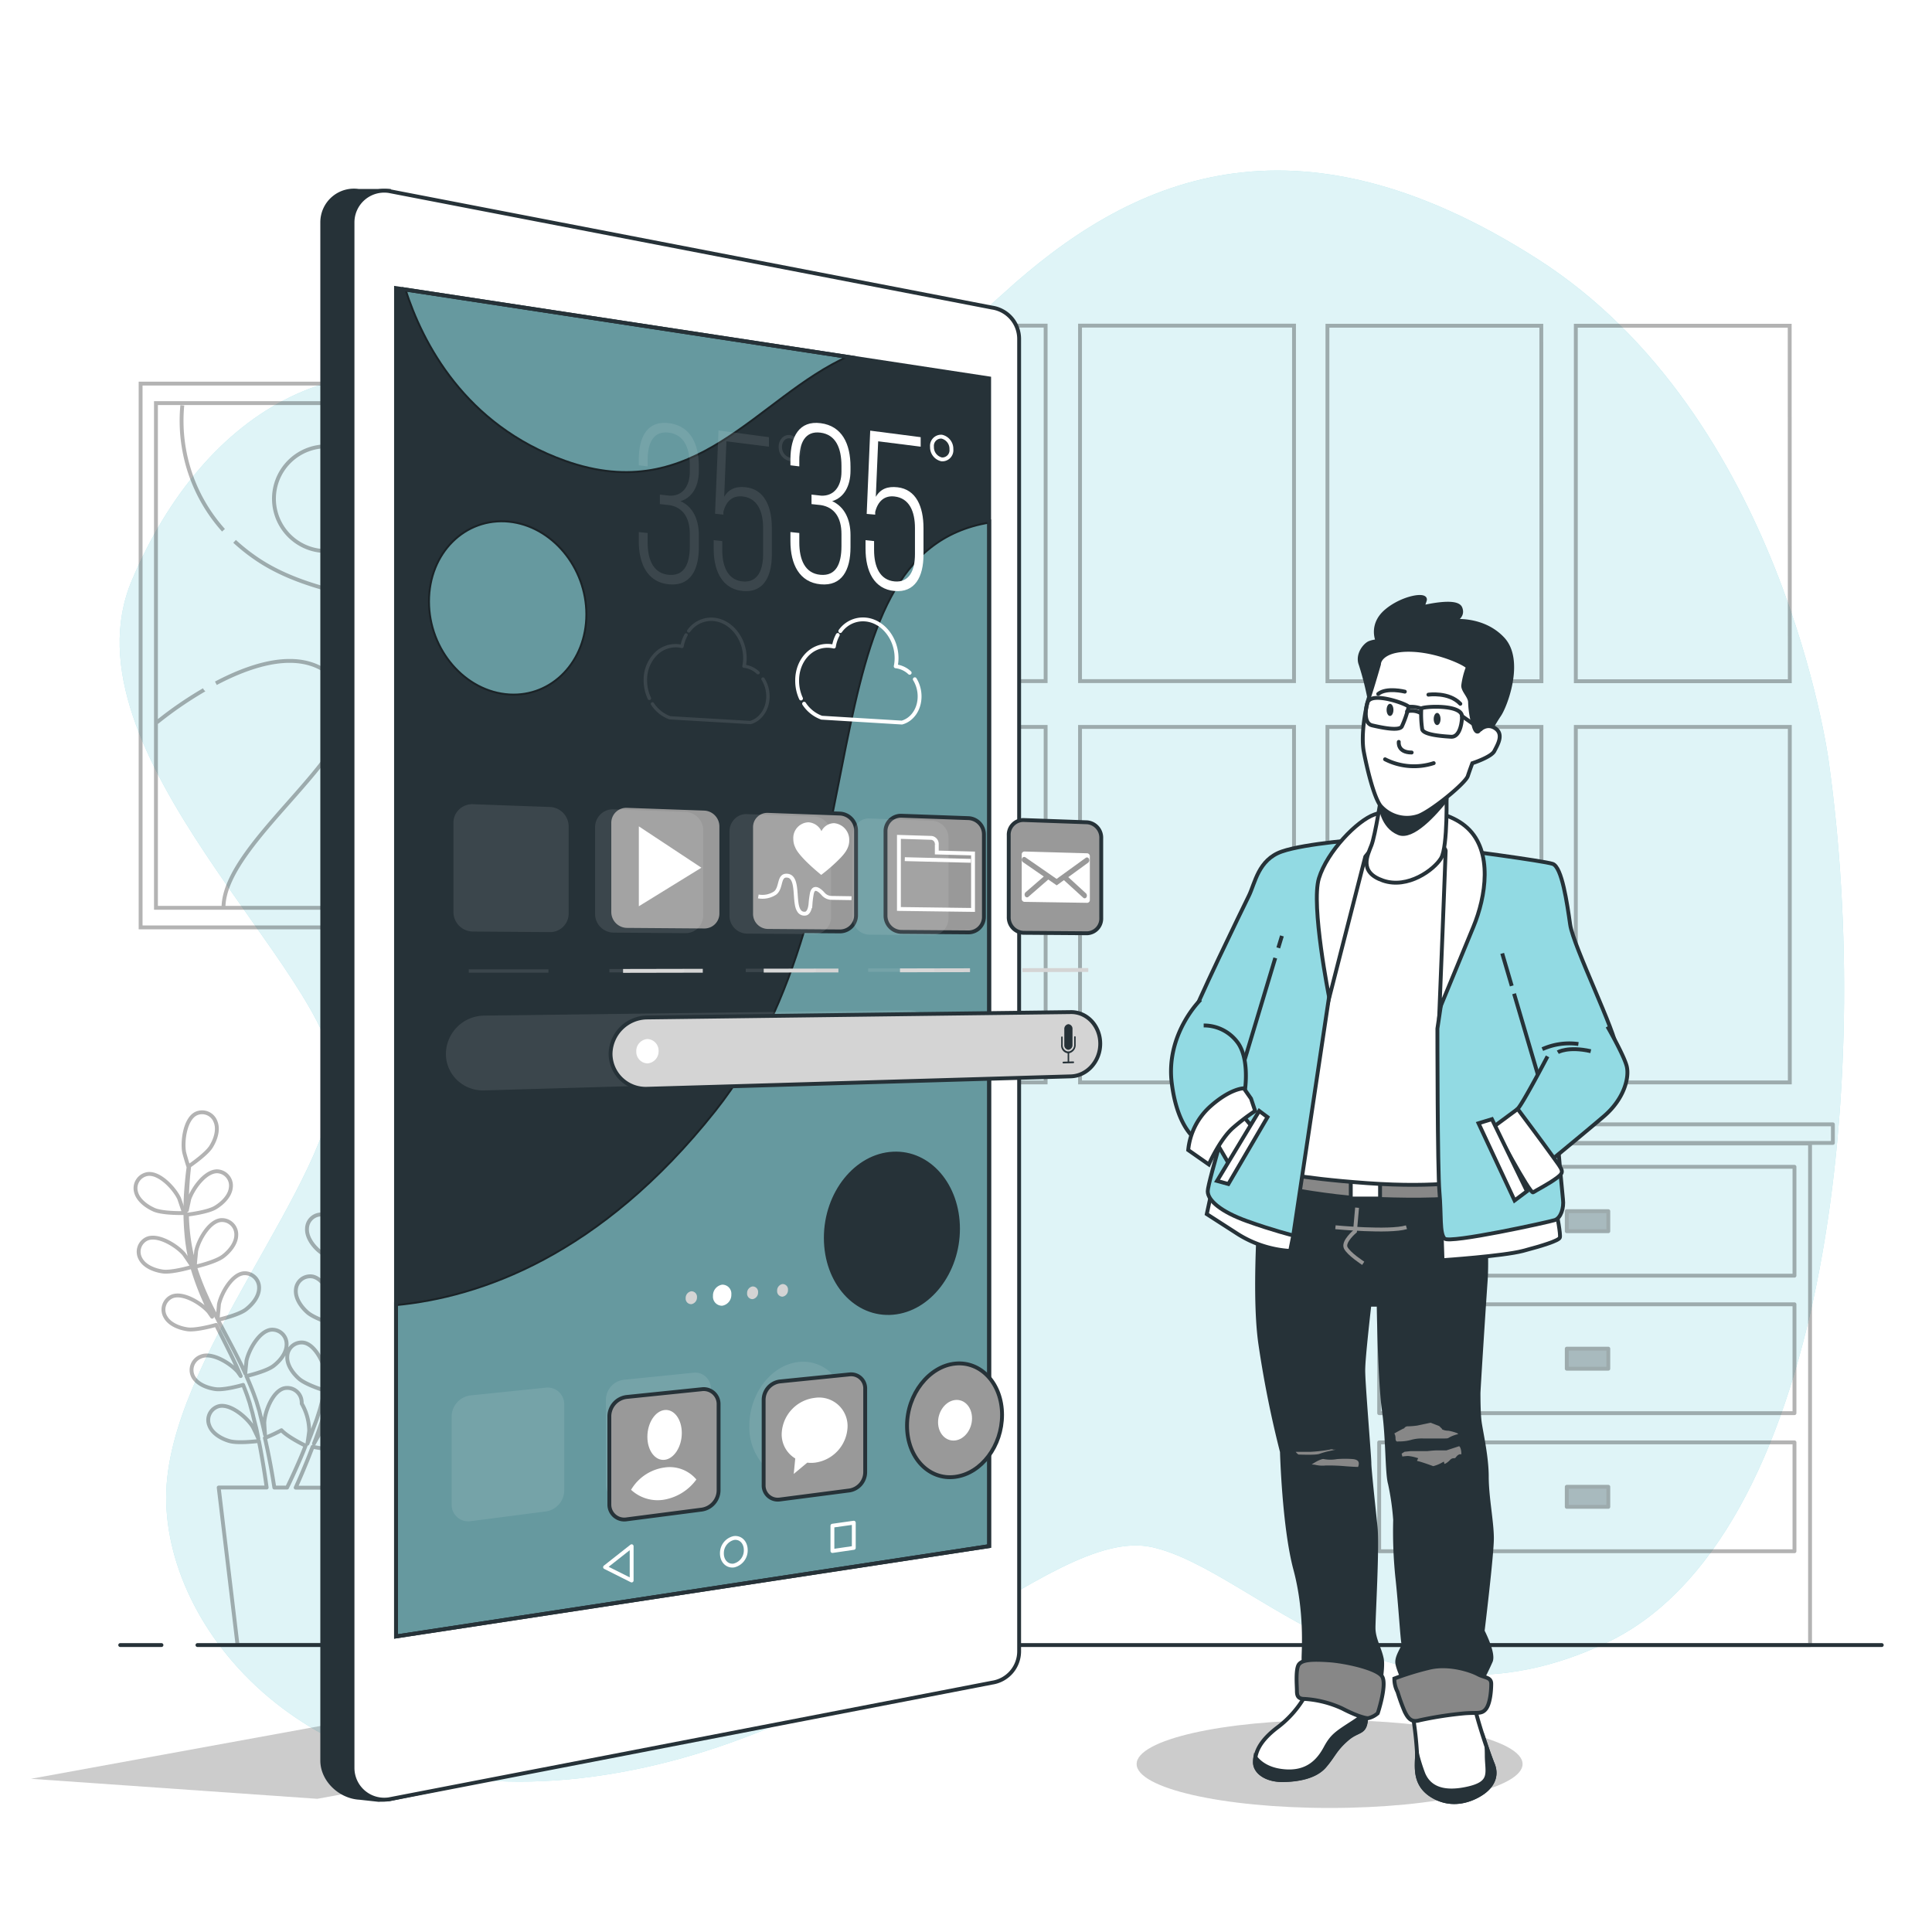 <svg class="animated" id="freepik_stories-home-screen" xmlns="http://www.w3.org/2000/svg" viewBox="0 0 500 500" version="1.1" xmlns:xlink="http://www.w3.org/1999/xlink" xmlns:svgjs="http://svgjs.com/svgjs"><style>svg#freepik_stories-home-screen:not(.animated) .animable {opacity: 0;}svg#freepik_stories-home-screen.animated #freepik--Device--inject-65 {animation: 1s 1 forwards cubic-bezier(.36,-0.01,.5,1.38) fadeIn,1.5s Infinite  linear floating;animation-delay: 0s,1s;}svg#freepik_stories-home-screen.animated #freepik--Character--inject-65 {animation: 1s 1 forwards cubic-bezier(.36,-0.01,.5,1.38) slideDown,1.5s Infinite  linear floating;animation-delay: 0s,1s;}            @keyframes fadeIn {                0% {                    opacity: 0;                }                100% {                    opacity: 1;                }            }                    @keyframes floating {                0% {                    opacity: 1;                    transform: translateY(0px);                }                50% {                    transform: translateY(-10px);                }                100% {                    opacity: 1;                    transform: translateY(0px);                }            }                    @keyframes slideDown {                0% {                    opacity: 0;                    transform: translateY(-30px);                }                100% {                    opacity: 1;                    transform: translateY(0);                }            }        </style><g id="freepik--background-simple--inject-65" class="animable" style="transform-origin: 254.112px 252.608px;"><path d="M473.22,196.68s-11.87-89-75.16-129.55S292.3,46.13,259.61,76,176.54,128.45,134,105.7s-81.1,0-99.88,44.5S86.55,252.06,86.55,278.76,43,351.94,43,387.54s38.56,82.08,110.76,72.2,117.68-65.27,144.38-59.34,61.31,51.42,117.68,24.72S485.09,280.74,473.22,196.68Z" style="fill: rgb(146, 218, 227); transform-origin: 254.112px 252.608px;" id="eliqw41161ytc" class="animable"></path><g id="els4115manhus"><path d="M473.22,196.68s-11.87-89-75.16-129.55S292.3,46.13,259.61,76,176.54,128.45,134,105.7s-81.1,0-99.88,44.5S86.55,252.06,86.55,278.76,43,351.94,43,387.54s38.56,82.08,110.76,72.2,117.68-65.27,144.38-59.34,61.31,51.42,117.68,24.72S485.09,280.74,473.22,196.68Z" style="fill: rgb(255, 255, 255); opacity: 0.7; transform-origin: 254.112px 252.608px;" class="animable"></path></g></g><g id="freepik--Furniture--inject-65" class="animable" style="transform-origin: 410.6px 358.365px;"><g id="elm7nqnqlf0l"><g style="opacity: 0.3; transform-origin: 410.6px 358.365px;" class="animable"><g id="elo47hh0p4b1k"><rect x="346.85" y="290.98" width="127.5" height="4.81" style="fill: none; stroke: rgb(0, 0, 0); stroke-linecap: round; stroke-linejoin: round; transform-origin: 410.6px 293.385px; transform: rotate(180deg);" class="animable"></rect></g><g id="elo84sqquk9ha"><rect x="352.77" y="295.93" width="115.67" height="129.82" style="fill: none; stroke: rgb(0, 0, 0); stroke-linecap: round; stroke-linejoin: round; transform-origin: 410.605px 360.84px; transform: rotate(180deg);" class="animable"></rect></g><g id="el5bwfxn9e3dx"><rect x="356.93" y="301.97" width="107.48" height="28.17" style="fill: none; stroke: rgb(0, 0, 0); stroke-linecap: round; stroke-linejoin: round; transform-origin: 410.67px 316.055px; transform: rotate(180deg);" class="animable"></rect></g><g id="ellh7dtuo8d2i"><rect x="405.48" y="313.45" width="10.75" height="5.19" style="fill: rgb(38, 50, 56); stroke: rgb(0, 0, 0); stroke-linecap: round; stroke-linejoin: round; transform-origin: 410.855px 316.045px; transform: rotate(180deg);" class="animable"></rect></g><g id="elcvuslzxb36c"><rect x="356.93" y="337.55" width="107.48" height="28.17" style="fill: none; stroke: rgb(0, 0, 0); stroke-linecap: round; stroke-linejoin: round; transform-origin: 410.67px 351.635px; transform: rotate(180deg);" class="animable"></rect></g><g id="el57vreunwxli"><rect x="405.48" y="349.03" width="10.75" height="5.19" style="fill: rgb(38, 50, 56); stroke: rgb(0, 0, 0); stroke-linecap: round; stroke-linejoin: round; transform-origin: 410.855px 351.625px; transform: rotate(180deg);" class="animable"></rect></g><g id="elqrt2die4jt"><rect x="356.93" y="373.29" width="107.48" height="28.17" style="fill: none; stroke: rgb(0, 0, 0); stroke-linecap: round; stroke-linejoin: round; transform-origin: 410.67px 387.375px; transform: rotate(180deg);" class="animable"></rect></g><g id="el67ogp9rcl9g"><rect x="405.48" y="384.78" width="10.75" height="5.19" style="fill: rgb(38, 50, 56); stroke: rgb(0, 0, 0); stroke-linecap: round; stroke-linejoin: round; transform-origin: 410.855px 387.375px; transform: rotate(180deg);" class="animable"></rect></g></g></g></g><g id="freepik--Picture--inject-65" class="animable" style="transform-origin: 91.135px 169.635px;"><g id="el8aiagwj50ud"><path d="M124.82,240H36.39V99.27H145.88V240H130.57m11.34-135.67H40.36V234.94H141.91ZM141.52,175c-13.13-22.14-52.09-14.76-75.06-30.35a48.85,48.85,0,0,1-5.75-4.55M47.18,104.91a42.43,42.43,0,0,0,10.66,32.32m0,97.7c0-17.64,39.78-42.25,31.17-56.19-7.42-12-21.93-7.82-33.14-1.91m-3.09,1.73a97.66,97.66,0,0,0-12.17,8.38m52.91-82s14.77,23,48.4,16.81m-45.45,1.06A13.55,13.55,0,1,0,98,129.11a12.56,12.56,0,0,0-.1-1.64M125.32,141a6.36,6.36,0,1,0,6.35,6.36A6.36,6.36,0,0,0,125.32,141Zm16.24,54.19a26.16,26.16,0,0,0-9.8-4.94m-5.13-.81c-.5,0-1,0-1.52,0A26.25,26.25,0,0,0,107.39,235" style="fill: none; stroke: rgb(0, 0, 0); stroke-miterlimit: 10; opacity: 0.3; transform-origin: 91.135px 169.635px;" class="animable"></path></g></g><g id="freepik--Window--inject-65" class="animable" style="transform-origin: 339.215px 182.2px;"><g id="elt0dtdhio3l"><path d="M270.61,176.27H215.23v-92h55.38Zm64.28-92H279.51v92h55.38ZM270.61,188.13H215.23v92h55.38Zm64.28,0H279.51v92h55.38Zm64-103.83H343.54v92h55.38Zm64.28,0H407.82v92H463.2ZM398.92,188.13H343.54v92h55.38Zm64.28,0H407.82v92H463.2Z" style="fill: none; stroke: rgb(0, 0, 0); stroke-miterlimit: 10; opacity: 0.3; transform-origin: 339.215px 182.2px;" class="animable"></path></g></g><g id="freepik--Plants--inject-65" class="animable" style="transform-origin: 75.18px 356.77px;"><g id="elvzbaxdbyeji"><g style="opacity: 0.3; transform-origin: 75.18px 356.77px;" class="animable"><path d="M39.87,313.08c2.25,1,7.75.86,7.76.86s-1.19-3.6-1.29-3.82c-1.21-2.53-5-6.7-8.14-6.28a3.71,3.71,0,0,0-3,4.65C35.74,310.65,38,312.25,39.87,313.08Z" style="fill: none; stroke: rgb(0, 0, 0); stroke-linecap: round; stroke-linejoin: round; transform-origin: 41.348px 308.879px;" id="elv3qpjfvnwld" class="animable"></path><path d="M95.54,314.29s1-3.65,1-3.89c.38-2.78-.5-8.36-3.32-9.73a3.71,3.71,0,0,0-5.05,2.24c-.76,2.08.2,4.63,1.34,6.39C90.88,311.36,95.54,314.29,95.54,314.29Z" style="fill: none; stroke: rgb(0, 0, 0); stroke-linecap: round; stroke-linejoin: round; transform-origin: 92.261px 307.317px;" id="elg5sv98tewng" class="animable"></path><path d="M112,294.35c-3.11-.34-6.82,3.93-8,6.49-.1.22-1.24,3.86-1.18,3.86h.06c-.59.67-1.21,1.39-1.88,2.2-1.22,1.5-2.58,3.2-3.94,5.16A64.8,64.8,0,0,0,93,318.57a48.16,48.16,0,0,0-3.49,7.86l0,.1c0-.92,0-3.49,0-3.68-.36-2.78-2.69-7.93-5.77-8.5a3.7,3.7,0,0,0-4.28,3.49c-.18,2.2,1.41,4.41,3,5.8,1.76,1.58,6.65,3.1,7,3.22a65.43,65.43,0,0,0-2.07,8.52c-.3,1.67-.55,3.37-.77,5.08,0-.79,0-1.5,0-1.6-.36-2.78-2.68-7.94-5.77-8.51a3.71,3.71,0,0,0-4.28,3.49c-.18,2.21,1.42,4.42,3,5.81s5.72,2.8,6.82,3.15c-.08.65-.17,1.31-.25,2-.37,3.15-.73,6.29-1.18,9.36-.16,1.09-.36,2.15-.55,3.21,0-.71,0-1.3,0-1.39-.36-2.78-2.69-7.93-5.78-8.5a3.71,3.71,0,0,0-4.28,3.49c-.18,2.2,1.42,4.41,3,5.81s5.32,2.65,6.63,3.08c-.23,1.08-.46,2.16-.73,3.2-.2.7-.35,1.39-.59,2.09l-.66,2.06c-.47,1.3-1,2.64-1.44,3.89-.34.87-.67,1.7-1,2.53.17-1.08.46-3.19.46-3.37a14.39,14.39,0,0,0-1.93-7,4.52,4.52,0,0,0-.05-.82,3.72,3.72,0,0,0-4.54-3.15c-3,.81-5,6.13-5.1,8.93,0,.16.1,2,.19,3.09-.15-.65-.29-1.3-.46-2-.32-1.34-.67-2.67-1-4.1l-.63-2.08c-.19-.69-.49-1.4-.73-2.12-.6-1.63-1.29-3.27-2-4.89,1.17-.28,5.32-1.34,7-2.62s3.42-3.36,3.4-5.57a3.71,3.71,0,0,0-4-3.8c-3.12.34-5.82,5.3-6.39,8.05,0,.17-.22,2.18-.3,3.29-.44-1-.88-1.95-1.37-2.92-1.39-2.81-2.89-5.61-4.37-8.41-.45-.85-.9-1.71-1.34-2.57.42-.09,5.38-1.25,7.24-2.68,1.66-1.27,3.42-3.35,3.41-5.57a3.71,3.71,0,0,0-4-3.8c-3.12.34-5.82,5.31-6.39,8.05,0,.21-.3,3.1-.33,3.84-1-1.89-2-3.78-2.82-5.68a67,67,0,0,1-3.06-7.91c.2,0,5.38-1.22,7.29-2.69,1.66-1.27,3.42-3.35,3.41-5.57a3.72,3.72,0,0,0-4-3.8c-3.12.34-5.83,5.31-6.39,8.05,0,.18-.24,2.39-.31,3.44l-.18,0a48.09,48.09,0,0,1-1.6-8.37c-.17-1.56-.25-3.06-.3-4.52,1-.12,5.5-.72,7.37-1.85s3.77-3,4-5.16a3.7,3.7,0,0,0-3.56-4.22c-3.14,0-6.37,4.63-7.24,7.3,0,.14-.36,1.67-.57,2.78,0-.66,0-1.34,0-2,0-2.37.15-4.54.3-6.46.09-1.1.2-2.08.31-3,.91-.63,4.53-3.19,5.65-5s2-4.36,1.16-6.42a3.7,3.7,0,0,0-5.1-2.1c-2.79,1.44-3.52,7.05-3.06,9.81,0,.24,1.09,3.9,1.14,3.87l.05,0c-.12.89-.24,1.84-.35,2.88-.19,1.92-.39,4.09-.45,6.47a65.4,65.4,0,0,0,.19,7.69,48.09,48.09,0,0,0,1.42,8.49l0,.1c-.49-.78-1.94-2.9-2.07-3.05-1.84-2.12-6.62-5.13-9.51-3.91a3.71,3.71,0,0,0-1.64,5.28c1.06,1.94,3.62,2.9,5.69,3.2,2.33.34,7.24-1.09,7.63-1.2a66.89,66.89,0,0,0,3,8.24c.68,1.57,1.41,3.12,2.16,4.67-.45-.65-.85-1.24-.92-1.31-1.83-2.12-6.62-5.14-9.5-3.91a3.71,3.71,0,0,0-1.65,5.27c1.07,1.94,3.62,2.9,5.69,3.2s6.31-.82,7.42-1.14l.88,1.78c1.43,2.83,2.86,5.65,4.18,8.46.46,1,.88,2,1.31,3-.4-.58-.74-1.07-.8-1.13-1.83-2.12-6.62-5.14-9.5-3.91A3.71,3.71,0,0,0,50,356.29c1.07,1.94,3.62,2.9,5.69,3.2s5.9-.71,7.23-1.08c.4,1,.81,2.06,1.16,3.07.22.7.48,1.35.66,2.07s.39,1.4.58,2.08c.32,1.34.66,2.72,1,4,.2.91.37,1.79.55,2.67-.45-1-1.37-2.91-1.47-3.07-1.49-2.37-5.76-6.07-8.8-5.3a3.72,3.72,0,0,0-2.43,5c.76,2.08,3.14,3.42,5.14,4,2.2.67,7.08.06,7.69,0,.29,1.45.56,2.87.79,4.22.52,2.94.92,5.59,1.22,7.82H56.6l4.87,40.71H84.21L89.08,385H76.52c.82-1.8,1.71-3.86,2.64-6.14.58-1.39,1.16-2.9,1.75-4.44.59.12,5.42,1.1,7.66.59,2.05-.46,4.52-1.61,5.43-3.63a3.72,3.72,0,0,0-2-5.13c-3-1-7.51,2.38-9.17,4.63-.1.13-1,1.69-1.56,2.69.24-.63.48-1.25.71-1.9.48-1.3.91-2.6,1.39-4,.2-.69.41-1.38.62-2.08s.37-1.44.56-2.17c.4-1.7.73-3.44,1-5.2,1.13.42,5.18,1.82,7.27,1.68s4.71-.92,5.91-2.77a3.71,3.71,0,0,0-1.24-5.38c-2.79-1.44-7.79,1.21-9.77,3.18-.13.13-1.39,1.71-2.07,2.59.17-1.06.34-2.12.47-3.2.39-3.11.68-6.27,1-9.42.09-1,.2-1.92.3-2.88.4.15,5.17,1.92,7.52,1.76,2.09-.15,4.7-.91,5.91-2.77a3.71,3.71,0,0,0-1.24-5.38c-2.79-1.44-7.79,1.21-9.77,3.19-.15.15-2,2.42-2.4,3,.22-2.12.46-4.23.79-6.3a65.64,65.64,0,0,1,1.8-8.28c.19.07,5.17,1.95,7.57,1.78,2.09-.15,4.7-.91,5.91-2.77a3.71,3.71,0,0,0-1.25-5.38c-2.78-1.44-7.78,1.21-9.76,3.19-.13.13-1.52,1.86-2.16,2.7l-.16-.09a47.64,47.64,0,0,1,3.29-7.86c.71-1.39,1.47-2.69,2.24-3.93.89.44,5,2.43,7.16,2.52s4.78-.39,6.18-2.1a3.71,3.71,0,0,0-.65-5.49c-2.61-1.73-7.87.35-10,2.1-.12.09-1.23,1.19-2,2,.35-.55.71-1.13,1.06-1.66,1.31-2,2.64-3.7,3.82-5.22.68-.86,1.31-1.63,1.91-2.34,1.1,0,5.54-.15,7.48-1.06s4.06-2.55,4.52-4.71A3.72,3.72,0,0,0,112,294.35ZM77.45,378.12c-1.13,2.6-2.2,4.9-3.15,6.86H71c-.36-2.31-.82-5.07-1.44-8.16-.29-1.48-.63-3.06-1-4.68a39.14,39.14,0,0,0,4.28-2c1.61,1.74,5.72,3.77,6.25,4C78.55,375.54,78,376.87,77.45,378.12Z" style="fill: none; stroke: rgb(0, 0, 0); stroke-linecap: round; stroke-linejoin: round; transform-origin: 75.589px 356.77px;" id="elnakkddjy21c" class="animable"></path></g></g></g><g id="freepik--Floor--inject-65" class="animable" style="transform-origin: 259.055px 425.74px;"><line x1="41.79" y1="425.74" x2="31.11" y2="425.74" style="fill: none; stroke: rgb(38, 50, 56); stroke-linecap: round; stroke-linejoin: round; transform-origin: 36.45px 425.74px;" id="elrq7ujd7zkh" class="animable"></line><line x1="487" y1="425.74" x2="51.1" y2="425.74" style="fill: none; stroke: rgb(38, 50, 56); stroke-linecap: round; stroke-linejoin: round; transform-origin: 269.05px 425.74px;" id="ellhkixypgc5p" class="animable"></line></g><g id="freepik--Device--inject-65" class="animable animator-active" style="transform-origin: 146.503px 257.565px;"><g id="elkc3ypfuupm"><polygon points="82.11 465.53 8 460.35 152.44 433.99 254.41 433.99 82.11 465.53" style="opacity: 0.2; transform-origin: 131.205px 449.76px;" class="animable"></polygon></g><path d="M248.91,79.6l-148.26-29V49.41H92.81a8.2,8.2,0,0,0-9.41,8.11V455.64c0,5,4.61,9.37,9.69,9.63l4.92.54,2.64-.15,148.26-30.19a8.2,8.2,0,0,0,7-8.11V87.71A8.2,8.2,0,0,0,248.91,79.6Z" style="fill: rgb(38, 50, 56); stroke: rgb(38, 50, 56); stroke-miterlimit: 10; transform-origin: 169.655px 257.565px;" id="el7tlm2mqm1kr" class="animable"></path><path d="M256.75,435.47l-156.1,30.19a8.21,8.21,0,0,1-9.42-8.11v-400a8.21,8.21,0,0,1,9.42-8.11L256.75,79.6a8.2,8.2,0,0,1,7,8.11V427.36A8.2,8.2,0,0,1,256.75,435.47Z" style="fill: rgb(255, 255, 255); stroke: rgb(38, 50, 56); stroke-miterlimit: 10; transform-origin: 177.49px 257.55px;" id="elwzmen41mi9" class="animable"></path><polygon points="255.99 400.13 102.49 423.51 102.49 74.56 255.99 97.93 255.99 400.13" style="fill: rgb(38, 50, 56); transform-origin: 179.24px 249.035px;" id="elxlbujugmme" class="animable"></polygon><path d="M256,400.14,102.49,423.51v-86c21.55-2.06,52.61-12.59,82.43-50.18C229.28,231.41,206.81,143.12,256,135ZM131.77,134.76c-11.5-1.17-21,8.17-21,20.89s9.5,23.62,21,24.33C143,180.67,152,171.29,152,159S143,135.92,131.77,134.76ZM104.66,74.89c4.45,13.93,15.43,35.31,41.52,44.61C180.13,131.61,196,103,219.69,92.41Z" style="fill: rgb(146, 218, 227); stroke: rgb(38, 50, 56); stroke-miterlimit: 10; transform-origin: 179.245px 249.2px;" id="elckb17zrzrm8" class="animable"></path><g id="elw3dqiozxvl"><path d="M256,400.14,102.49,423.51v-86c21.55-2.06,52.61-12.59,82.43-50.18C229.28,231.41,206.81,143.12,256,135ZM131.77,134.76c-11.5-1.17-21,8.17-21,20.89s9.5,23.62,21,24.33C143,180.67,152,171.29,152,159S143,135.92,131.77,134.76ZM104.66,74.89c4.45,13.93,15.43,35.31,41.52,44.61C180.13,131.61,196,103,219.69,92.41Z" style="opacity: 0.3; transform-origin: 179.245px 249.2px;" class="animable"></path></g><path d="M247.93,318c0,11.19-7.46,20.92-16.82,21.75-9.53.85-17.39-7.82-17.39-19.39s7.86-21.33,17.39-21.8C240.47,298.08,247.93,306.78,247.93,318Z" style="fill: rgb(38, 50, 56); stroke: rgb(38, 50, 56); stroke-miterlimit: 10; transform-origin: 230.825px 319.174px;" id="el3kqbapzrdae" class="animable"></path><polygon points="255.99 400.13 102.49 423.51 102.49 74.56 255.99 97.93 255.99 400.13" style="fill: none; stroke: rgb(38, 50, 56); stroke-miterlimit: 10; transform-origin: 179.24px 249.035px;" id="elgxauxqyx95h" class="animable"></polygon><path d="M182.25,240.79l-19.92-.15a4.62,4.62,0,0,1-4.63-4.55V212.92a4.39,4.39,0,0,1,4.63-4.35l19.92.71a4.61,4.61,0,0,1,4.43,4.57v22.57A4.37,4.37,0,0,1,182.25,240.79Z" style="fill: rgb(153, 153, 153); stroke: rgb(38, 50, 56); stroke-miterlimit: 10; fill-rule: evenodd; transform-origin: 172.19px 224.677px;" id="elkjda59znyh" class="animable"></path><polygon points="181.52 224.56 165.33 213.86 165.33 234.54 181.52 224.56" style="fill: rgb(255, 255, 255); fill-rule: evenodd; transform-origin: 173.425px 224.2px;" id="elmdfufckwk1" class="animable"></polygon><line x1="161.25" y1="251.27" x2="181.88" y2="251.23" style="fill: none; stroke: rgb(212, 212, 212); stroke-miterlimit: 10; transform-origin: 171.565px 251.25px;" id="elbgcstnyf74s" class="animable"></line><path d="M217.39,241.05l-18.67-.14a4.39,4.39,0,0,1-4.33-4.4V214.09a4.18,4.18,0,0,1,4.33-4.22l18.67.68a4.39,4.39,0,0,1,4.15,4.41v21.86A4.16,4.16,0,0,1,217.39,241.05Z" style="fill: rgb(153, 153, 153); stroke: rgb(38, 50, 56); stroke-miterlimit: 10; fill-rule: evenodd; transform-origin: 207.965px 225.459px;" id="elcort6yfy19" class="animable"></path><path d="M219.78,217.56a4.32,4.32,0,0,0-3.85-4.52,3.67,3.67,0,0,0-3.34,2.07,4,4,0,0,0-3.36-2.3,4.06,4.06,0,0,0-3.92,4.33,5,5,0,0,0,.51,2.2c.19.53,1.21,2.54,6.61,7,0,0,.06.11.09.08s.1-.07.1-.07a45,45,0,0,0,4.38-3.8C218.28,221.27,219.78,219.69,219.78,217.56Z" style="fill: rgb(255, 255, 255); fill-rule: evenodd; transform-origin: 212.543px 219.618px;" id="eljhx2ikkje8l" class="animable"></path><path d="M196.25,232a6,6,0,0,0,4.3-.85c1.83-1.34.81-4.8,3.25-4.52,3,.34,1.51,6.89,2.95,9a1.61,1.61,0,0,0,1.93.75c.77-.39,1-1.63,1.08-2.47a23.22,23.22,0,0,1,.37-2.78c.5-2,2-.8,2.91.24a2.93,2.93,0,0,0,2.17,1l5.16.08" style="fill: none; stroke: rgb(255, 255, 255); stroke-miterlimit: 10; fill-rule: evenodd; transform-origin: 208.31px 231.54px;" id="elezblvz8tznl" class="animable"></path><line x1="197.65" y1="251.2" x2="216.98" y2="251.16" style="fill: none; stroke: rgb(212, 212, 212); stroke-miterlimit: 10; transform-origin: 207.315px 251.18px;" id="elvjw4yt7vywq" class="animable"></line><path d="M250.74,241.3l-17.51-.13a4.18,4.18,0,0,1-4.06-4.26v-21.7a4,4,0,0,1,4.06-4.1l17.51.63a4.21,4.21,0,0,1,3.9,4.28V237.2A4,4,0,0,1,250.74,241.3Z" style="fill: rgb(153, 153, 153); stroke: rgb(38, 50, 56); stroke-miterlimit: 10; fill-rule: evenodd; transform-origin: 241.905px 226.205px;" id="elqw5d0gq1yvj" class="animable"></path><path d="M242.44,220.63v-2.11a1.59,1.59,0,0,0-1.39-1.68l-8.41-.26v18.66l19.18.25V220.88Z" style="fill: none; stroke: rgb(255, 255, 255); stroke-miterlimit: 10; fill-rule: evenodd; transform-origin: 242.23px 226.035px;" id="el5ztz6iam0gb" class="animable"></path><line x1="234.16" y1="222.35" x2="251.25" y2="222.78" style="fill: none; stroke: rgb(255, 255, 255); stroke-miterlimit: 10; transform-origin: 242.705px 222.565px;" id="elzj18a6guktn" class="animable"></line><line x1="232.92" y1="251.13" x2="251.04" y2="251.09" style="fill: none; stroke: rgb(212, 212, 212); stroke-miterlimit: 10; transform-origin: 241.98px 251.11px;" id="el4tp539jo5nk" class="animable"></line><path d="M281.37,241.53l-16.49-.12a4,4,0,0,1-3.82-4.14V216.22a3.81,3.81,0,0,1,3.82-4l16.49.59A4,4,0,0,1,285,217v20.56A3.81,3.81,0,0,1,281.37,241.53Z" style="fill: rgb(153, 153, 153); stroke: rgb(38, 50, 56); stroke-miterlimit: 10; fill-rule: evenodd; transform-origin: 273.03px 226.875px;" id="elxoclkcdd2za" class="animable"></path><path d="M281.39,220.83l-16.29-.46a.73.73,0,0,0-.68.8v11.41a.76.76,0,0,0,.68.82l16.29.25a.72.72,0,0,0,.66-.79V221.65A.76.76,0,0,0,281.39,220.83Zm.22,2.43L276.47,227l4.58,4.2a.84.84,0,0,1,.13,1,.56.56,0,0,1-.48.28.53.53,0,0,1-.36-.15l-5-4.55-1.86,1.35-2.19-1.51-5.15,4.48a.59.59,0,0,1-.37.14.62.62,0,0,1-.49-.31.83.83,0,0,1,.13-1l4.72-4.09-5.36-3.7a.82.82,0,0,1-.24-1,.57.57,0,0,1,.84-.27l8.08,5.59L281,222a.55.55,0,0,1,.82.26A.8.8,0,0,1,281.61,223.26Z" style="fill: rgb(255, 255, 255); fill-rule: evenodd; transform-origin: 273.235px 227.01px;" id="elplvyg1kdzzc" class="animable"></path><line x1="264.6" y1="251.07" x2="281.65" y2="251.03" style="fill: none; stroke: rgb(212, 212, 212); stroke-miterlimit: 10; transform-origin: 273.125px 251.05px;" id="elg5twpnk5c8o" class="animable"></line><path d="M180.38,335.73a1.44,1.44,0,0,0-1.47-1.55,1.74,1.74,0,0,0-1.46,1.79,1.43,1.43,0,0,0,1.46,1.55A1.75,1.75,0,0,0,180.38,335.73Z" style="fill: rgb(212, 212, 212); fill-rule: evenodd; transform-origin: 178.915px 335.85px;" id="elzcsxqr5wdp" class="animable"></path><path d="M189.27,335a2.33,2.33,0,0,0-2.37-2.53,2.83,2.83,0,0,0-2.38,2.92,2.33,2.33,0,0,0,2.38,2.53A2.83,2.83,0,0,0,189.27,335Z" style="fill: rgb(255, 255, 255); fill-rule: evenodd; transform-origin: 186.895px 335.195px;" id="ele0ysi8rztni" class="animable"></path><path d="M196.19,334.46a1.4,1.4,0,0,0-1.42-1.53,1.7,1.7,0,0,0-1.42,1.76,1.41,1.41,0,0,0,1.42,1.53A1.71,1.71,0,0,0,196.19,334.46Z" style="fill: rgb(212, 212, 212); fill-rule: evenodd; transform-origin: 194.77px 334.575px;" id="elw4ir7t6xga" class="animable"></path><path d="M203.93,333.83a1.39,1.39,0,0,0-1.4-1.52,1.69,1.69,0,0,0-1.41,1.75,1.4,1.4,0,0,0,1.41,1.52A1.7,1.7,0,0,0,203.93,333.83Z" style="fill: rgb(212, 212, 212); fill-rule: evenodd; transform-origin: 202.525px 333.945px;" id="elv6xpwctvzy" class="animable"></path><g id="elft9hyszyb8g"><path d="M182.61,356.26a4.26,4.26,0,0,1,1.38,3.22V381a5.27,5.27,0,0,1-4.41,5.15L161.5,388.5c-.2,0-.4,0-.59,0a4.08,4.08,0,0,1-2.7-1,4.26,4.26,0,0,1-1.4-3.24V362.25a5.26,5.26,0,0,1,4.59-5.16l18.08-1.83A4,4,0,0,1,182.61,356.26Zm-41.39,2.87-19.43,2a5.54,5.54,0,0,0-4.9,5.36v22.87a4.27,4.27,0,0,0,4.34,4.36,4.89,4.89,0,0,0,.66-.05l19.43-2.52a5.54,5.54,0,0,0,4.7-5.34V363.48a4.35,4.35,0,0,0-1.41-3.28A4.29,4.29,0,0,0,141.22,359.13Zm73.71-3.95a10.47,10.47,0,0,0-8.17-2.71c-7.07.71-12.83,8.13-12.83,16.52a14.58,14.58,0,0,0,4.57,11.08,10.5,10.5,0,0,0,7,2.67,10.81,10.81,0,0,0,1.39-.09c6.91-.9,12.53-8.3,12.53-16.49A14.67,14.67,0,0,0,214.93,355.18Z" style="fill: rgb(255, 255, 255); fill-rule: evenodd; opacity: 0.1; transform-origin: 168.157px 373.067px;" class="animable"></path></g><g id="el2tjlz4qlkm2"><path d="M240.41,263.68a7.7,7.7,0,0,0-5.45-2.23l-109.64,1.39a10,10,0,0,0-9.92,9.88,9.35,9.35,0,0,0,2.85,6.76A9.64,9.64,0,0,0,125,282.2h.31L235,279c4.43-.13,8-4.14,8-8.94A9,9,0,0,0,240.41,263.68Z" style="fill: rgb(255, 255, 255); opacity: 0.1; transform-origin: 179.2px 271.825px;" class="animable"></path></g><g id="elcvglaxu26lc"><path d="M147.17,213.85v22.57a4.8,4.8,0,0,1-4.83,4.81h0l-19.93-.15a5.06,5.06,0,0,1-5.06-5V212.92a4.73,4.73,0,0,1,1.45-3.42,4.89,4.89,0,0,1,3.63-1.37l19.93.72A5.05,5.05,0,0,1,147.17,213.85Zm-25.86,37v.87l20.63,0v-.87Zm56.15-40.73-18.67-.67a4.55,4.55,0,0,0-3.36,1.28,4.62,4.62,0,0,0-1.42,3.37v22.42a4.83,4.83,0,0,0,4.76,4.84l18.68.14h0a4.5,4.5,0,0,0,3.17-1.31,4.72,4.72,0,0,0,1.39-3.36V215A4.84,4.84,0,0,0,177.46,210.11Zm-19.75,40.65v.88l19.33,0v-.87Zm53.11-39.45-17.52-.63a4.21,4.21,0,0,0-3.13,1.2,4.57,4.57,0,0,0-1.38,3.33v21.7a4.63,4.63,0,0,0,4.49,4.7l17.52.13h0a4.19,4.19,0,0,0,2.95-1.23,4.63,4.63,0,0,0,1.35-3.31V216A4.64,4.64,0,0,0,210.82,211.31ZM193,250.69v.88l18.11,0v-.87Zm48.47-38.28L225,211.82A4,4,0,0,0,222,213a4.55,4.55,0,0,0-1.36,3.27v21.05a4.45,4.45,0,0,0,4.26,4.57l16.49.13h0a3.88,3.88,0,0,0,2.75-1.16,4.64,4.64,0,0,0,1.33-3.26V217A4.47,4.47,0,0,0,241.45,212.41Zm-16.79,38.22v.87l17.05,0v-.87Z" style="fill: rgb(255, 255, 255); opacity: 0.1; transform-origin: 181.411px 229.922px;" class="animable"></path></g><g id="elqyje1urr66"><path d="M180.86,120.79v1c0,4-1.67,7-4.74,7.91,3.22,1.46,4.74,4.77,4.74,8.79v3.14c0,5.93-2.23,10.09-7.71,9.59s-7.83-5.14-7.83-11.16v-2.36l2.29.24v2.47c0,4.48,1.51,8,5.48,8.35s5.43-2.76,5.43-7.43v-3.14c0-4.26-1.83-6.91-5.32-7.47l-2.43-.26V128l2.53.28c3.23.13,5.22-2.32,5.22-6.23v-1.46c0-4.66-1.48-8.11-5.43-8.62s-5.48,2.6-5.48,7.08v1.65l-2.29-.28v-1.47c0-6,2.29-10.15,7.83-9.43S180.86,114.86,180.86,120.79Zm6.56,7.79c1.2-2.06,3.05-2.77,5.63-2.47,4.79.56,6.7,5,6.7,10.55v6.86c0,5.77-2.21,9.91-7.49,9.43s-7.56-5.09-7.56-10.95v-2.2l2.22.23v2.31c0,4.34,1.5,7.78,5.29,8.13s5.28-2.77,5.28-7.07v-6.75c0-4.3-1.47-7.73-5.28-8.16-2.54-.29-4.29,1.13-5,4v.7l-2.16-.24.9-21.55L199,113.14v2.46l-11-1.39Zm17.31-9.24-.32,0a3.65,3.65,0,0,1-2.89-3.69,3.25,3.25,0,0,1,1-2.45,2.46,2.46,0,0,1,2-.6,3.66,3.66,0,0,1,2.88,3.69,3.24,3.24,0,0,1-1,2.44A2.51,2.51,0,0,1,204.73,119.34Zm-.54-5.91a1.57,1.57,0,0,0-1.07.41,2.36,2.36,0,0,0-.73,1.79,2.78,2.78,0,0,0,2.13,2.83,1.6,1.6,0,0,0,1.29-.4,2.37,2.37,0,0,0,.72-1.79,2.78,2.78,0,0,0-2.12-2.83Zm-35.93,67.7a.44.44,0,0,0,.21-.58,10.47,10.47,0,0,1-1-4.48,9,9,0,0,1,2.72-6.66,6.82,6.82,0,0,1,5.21-1.85,6.4,6.4,0,0,1,1,.16.5.5,0,0,0,.34-.06.47.47,0,0,0,.19-.29,9.09,9.09,0,0,1,1-2.84.43.43,0,0,0-.17-.59.44.44,0,0,0-.59.18,9.63,9.63,0,0,0-1,2.66l-.73-.09a7.66,7.66,0,0,0-5.87,2.08,9.91,9.91,0,0,0-3,7.3,11.49,11.49,0,0,0,1.08,4.86.44.44,0,0,0,.39.25A.41.41,0,0,0,168.26,181.13Zm28.23-6.71a.45.45,0,0,0,0-.62,6.76,6.76,0,0,0-3.4-1.73,10.16,10.16,0,0,0,.14-1.75c0-5.38-3.82-10.08-8.53-10.47a7.58,7.58,0,0,0-6.8,3.18.42.42,0,0,0,.08.6.43.43,0,0,0,.61-.08,6.73,6.73,0,0,1,6-2.83c4.26.35,7.73,4.66,7.73,9.6a10.69,10.69,0,0,1-.2,2,.41.41,0,0,0,.07.34.46.46,0,0,0,.31.18,5.63,5.63,0,0,1,3.35,1.56.44.44,0,0,0,.3.12A.45.45,0,0,0,196.49,174.42Zm-2.21,13c2.88-.78,4.9-3.73,4.9-7.18a9,9,0,0,0-1.31-4.68.44.44,0,1,0-.74.46,8,8,0,0,1,1.17,4.22c0,3-1.71,5.61-4.18,6.32l-20.63-1.21a8.81,8.81,0,0,1-4.28-3.43.42.42,0,0,0-.6-.12.43.43,0,0,0-.12.6,9.58,9.58,0,0,0,4.77,3.79l.11,0,20.77,1.22h.14Z" style="fill: rgb(255, 255, 255); opacity: 0.1; transform-origin: 186.361px 148.429px;" class="animable"></path></g><path d="M277.14,278.56,167.5,281.77a9.1,9.1,0,0,1-9.49-9h0a9.57,9.57,0,0,1,9.49-9.45l109.64-1.39c4.21-.05,7.6,3.61,7.6,8.18h0C284.74,274.64,281.35,278.44,277.14,278.56Z" style="fill: rgb(212, 212, 212); stroke: rgb(38, 50, 56); stroke-miterlimit: 10; fill-rule: evenodd; transform-origin: 221.375px 271.854px;" id="elajapyt786bs" class="animable"></path><path d="M276.5,271.69h0a1.16,1.16,0,0,1-1.06-1.26v-4.07a1.22,1.22,0,0,1,1.06-1.31h0a1.18,1.18,0,0,1,1.06,1.27v4.06A1.22,1.22,0,0,1,276.5,271.69Z" style="fill: rgb(38, 50, 56); transform-origin: 276.5px 268.37px;" id="elwssmtobyu4p" class="animable"></path><path d="M276.51,272.61a2,2,0,0,1-1.88-2.23v-1.91a.22.22,0,0,1,.19-.24.22.22,0,0,1,.2.23v1.91a1.62,1.62,0,0,0,1.49,1.77,1.72,1.72,0,0,0,1.48-1.83v-1.9a.22.22,0,0,1,.19-.24.22.22,0,0,1,.2.23v1.9A2.16,2.16,0,0,1,276.51,272.61Z" style="fill: rgb(38, 50, 56); transform-origin: 276.502px 270.39px;" id="elve2cy2ndfm9" class="animable"></path><path d="M276.51,275.05a.21.21,0,0,1-.2-.23v-2.44a.22.22,0,0,1,.2-.24.21.21,0,0,1,.19.23v2.44A.22.22,0,0,1,276.51,275.05Z" style="fill: rgb(38, 50, 56); transform-origin: 276.505px 273.595px;" id="elyqk5buuovnp" class="animable"></path><path d="M277.8,275.14l-2.59.07A.21.21,0,0,1,275,275a.22.22,0,0,1,.19-.24l2.59-.06c.1,0,.19.1.19.23A.22.22,0,0,1,277.8,275.14Z" style="fill: rgb(38, 50, 56); transform-origin: 276.484px 274.955px;" id="elfw4rz04nyfl" class="animable"></path><path d="M170.44,272a3,3,0,0,0-2.88-3.1,3.1,3.1,0,0,0-2.89,3.22,3,3,0,0,0,2.89,3.09A3.11,3.11,0,0,0,170.44,272Z" style="fill: rgb(255, 255, 255); transform-origin: 167.555px 272.055px;" id="elavd587yt7ot" class="animable"></path><path d="M193,401.15c0-2-1.37-3.35-3.07-3.11a4,4,0,0,0-3.1,4c0,2,1.39,3.36,3.1,3.11A4,4,0,0,0,193,401.15Z" style="fill: none; stroke: rgb(255, 255, 255); stroke-linecap: round; stroke-linejoin: round; transform-origin: 189.915px 401.596px;" id="elif1b4lzaoa" class="animable"></path><polygon points="156.59 405.58 163.47 409.03 163.47 400.16 156.59 405.58" style="fill: none; stroke: rgb(255, 255, 255); stroke-linecap: round; stroke-linejoin: round; transform-origin: 160.03px 404.595px;" id="el3mt165m0cg8" class="animable"></polygon><polygon points="220.96 400.59 215.43 401.4 215.43 394.85 220.96 394.07 220.96 400.59" style="fill: none; stroke: rgb(255, 255, 255); stroke-linecap: round; stroke-linejoin: round; transform-origin: 218.195px 397.735px;" id="elz9u1tvqt319" class="animable"></polygon><path d="M220.11,120.79v1c0,4-1.68,7-4.74,7.91,3.22,1.46,4.74,4.77,4.74,8.79v3.14c0,5.93-2.24,10.09-7.72,9.59s-7.83-5.14-7.83-11.16v-2.36l2.3.24v2.47c0,4.48,1.5,8,5.48,8.35s5.43-2.76,5.43-7.43v-3.14c0-4.26-1.84-6.91-5.32-7.47l-2.43-.26V128l2.53.28c3.23.13,5.22-2.32,5.22-6.23v-1.46c0-4.66-1.48-8.11-5.43-8.62s-5.48,2.6-5.48,7.08v1.65l-2.3-.28v-1.47c0-6,2.3-10.15,7.83-9.43S220.11,114.86,220.11,120.79Z" style="fill: rgb(255, 255, 255); transform-origin: 212.335px 130.35px;" id="el15qz0cqcjl" class="animable"></path><path d="M226.66,128.58c1.21-2.06,3.05-2.77,5.64-2.47,4.79.56,6.7,5,6.7,10.55v6.86c0,5.77-2.21,9.91-7.5,9.43S224,147.86,224,142v-2.2l2.21.23v2.31c0,4.34,1.51,7.78,5.29,8.13s5.29-2.77,5.29-7.07v-6.75c0-4.3-1.47-7.73-5.29-8.16-2.53-.29-4.28,1.13-5,4v.7L224.3,133l.91-21.55,13.06,1.69v2.46l-11-1.39Z" style="fill: rgb(255, 255, 255); transform-origin: 231.5px 132.219px;" id="elgsg0mzppccr" class="animable"></path><path d="M246.22,116.27a2.37,2.37,0,0,1-2.5,2.62,3.21,3.21,0,0,1-2.52-3.26,2.37,2.37,0,0,1,2.52-2.62A3.22,3.22,0,0,1,246.22,116.27Z" style="fill: none; stroke: rgb(255, 255, 255); stroke-miterlimit: 10; fill-rule: evenodd; transform-origin: 243.71px 115.949px;" id="elfsmusuqd52n" class="animable"></path><path d="M216.81,164.33a9.18,9.18,0,0,0-1,3,8,8,0,0,0-1.11-.17c-4.62-.35-8.4,3.65-8.4,8.95a11,11,0,0,0,1,4.67" style="fill: none; stroke: rgb(255, 255, 255); stroke-linecap: round; stroke-linejoin: round; transform-origin: 211.555px 172.555px;" id="eltotf33pi5d" class="animable"></path><path d="M235.42,174.12a6.25,6.25,0,0,0-3.61-1.68,10.36,10.36,0,0,0,.22-2.12c0-5.17-3.63-9.66-8.14-10a7.2,7.2,0,0,0-6.42,3" style="fill: none; stroke: rgb(255, 255, 255); stroke-linecap: round; stroke-linejoin: round; transform-origin: 226.445px 167.209px;" id="elfcrukdr22eg" class="animable"></path><path d="M208.1,182.12a9.17,9.17,0,0,0,4.55,3.62L233.41,187c2.65-.72,4.58-3.42,4.58-6.76a8.52,8.52,0,0,0-1.24-4.45" style="fill: none; stroke: rgb(255, 255, 255); stroke-linecap: round; stroke-linejoin: round; transform-origin: 223.045px 181.395px;" id="elyqmciwglqt" class="animable"></path><path d="M219.91,385.72l-18.09,2.35a3.66,3.66,0,0,1-4.19-3.77V362.25a4.81,4.81,0,0,1,4.19-4.73l18.09-1.83a3.64,3.64,0,0,1,4,3.79V381A4.83,4.83,0,0,1,219.91,385.72Z" style="fill: rgb(153, 153, 153); stroke: rgb(38, 50, 56); stroke-miterlimit: 10; fill-rule: evenodd; transform-origin: 210.77px 371.89px;" id="el863aen9dt0k" class="animable"></path><path d="M210.88,361.76a9.7,9.7,0,0,0-8.58,9.34,7.27,7.27,0,0,0,3.51,6.35l-.39,4,3.5-2.92a8,8,0,0,0,2,0,9.7,9.7,0,0,0,8.43-9.32A7.37,7.37,0,0,0,210.88,361.76Z" style="fill: rgb(255, 255, 255); fill-rule: evenodd; transform-origin: 210.825px 371.564px;" id="el65hfxi0pni" class="animable"></path><path d="M181.65,390.68l-19.44,2.52a3.86,3.86,0,0,1-4.51-3.88V366.45a5.08,5.08,0,0,1,4.51-4.92l19.44-2a3.85,3.85,0,0,1,4.32,3.92v22.29A5.09,5.09,0,0,1,181.65,390.68Z" style="fill: rgb(153, 153, 153); stroke: rgb(38, 50, 56); stroke-miterlimit: 10; fill-rule: evenodd; transform-origin: 171.835px 376.378px;" id="elces8qgp9opd" class="animable"></path><path d="M176.45,370.86c0,3.55-2,6.66-4.44,6.94s-4.47-2.37-4.47-5.95,2-6.68,4.47-6.94S176.45,367.32,176.45,370.86Z" style="fill: rgb(255, 255, 255); fill-rule: evenodd; transform-origin: 171.995px 371.356px;" id="elbmsidwc66ql" class="animable"></path><path d="M171.56,388.16a13.06,13.06,0,0,0,8.66-5.27,9,9,0,0,0-8.18-3.11,11.92,11.92,0,0,0-8.72,5.78A10.11,10.11,0,0,0,171.56,388.16Z" style="fill: rgb(255, 255, 255); fill-rule: evenodd; transform-origin: 171.77px 383.97px;" id="el266fohuv6hzj" class="animable"></path><path d="M259.33,366.16c0-8-5.4-13.94-12.14-13.26s-12.45,7.9-12.45,16.09,5.61,14.11,12.45,13.22S259.33,374.15,259.33,366.16Z" style="fill: rgb(153, 153, 153); stroke: rgb(38, 50, 56); stroke-miterlimit: 10; fill-rule: evenodd; transform-origin: 247.035px 367.573px;" id="el03w8kenaneza" class="animable"></path><path d="M251.56,367.05c0-2.88-1.95-5-4.37-4.73s-4.42,2.84-4.42,5.75,2,5,4.42,4.72S251.56,369.93,251.56,367.05Z" style="fill: rgb(255, 255, 255); fill-rule: evenodd; transform-origin: 247.165px 367.556px;" id="elveq7kwek1rh" class="animable"></path></g><g id="freepik--Character--inject-65" class="animable" style="transform-origin: 357.665px 311.194px;"><g id="el3i5ajqvohwo"><ellipse cx="344.1" cy="456.53" rx="49.94" ry="11.37" style="opacity: 0.2; transform-origin: 344.1px 456.53px;" class="animable"></ellipse></g><path d="M338,438.5a26.79,26.79,0,0,1-7.19,8.4c-4.8,3.59-6,6.59-6,9.19s3,4.6,7,4.6,8.59-.8,11-3.6,2.59-4.2,5.79-7,5-1,5-6.59-14-5.39-14-5.39Z" style="fill: rgb(255, 255, 255); stroke: rgb(38, 50, 56); stroke-miterlimit: 10; transform-origin: 339.205px 449.4px;" id="el2x7cqtwaxsq" class="animable"></path><path d="M343.05,452.34c-1.69,3.13-4.58,6.75-11.09,6-4-.44-6.07-2.24-7.09-3.56a8,8,0,0,0-.11,1.28c0,2.6,3,4.6,7,4.6s8.59-.8,11-3.6,2.59-4.2,5.79-7,5-1,5-6.59a1.1,1.1,0,0,0,0-.18,42.22,42.22,0,0,1-3.48,2.51C345.94,448.48,344.74,449.2,343.05,452.34Z" style="fill: rgb(38, 50, 56); stroke: rgb(38, 50, 56); stroke-miterlimit: 10; transform-origin: 339.157px 451.975px;" id="elmkpcacbkth" class="animable"></path><path d="M365.53,443.3l.11.75a86.71,86.71,0,0,1,1.09,9.84c0,3.2-1,8,4.19,11s10.19.8,12.59-.8,4.2-4.19,2.8-7.59-4.6-13.39-4.6-14.79S367.13,441.9,365.53,443.3Z" style="fill: rgb(255, 255, 255); stroke: rgb(38, 50, 56); stroke-miterlimit: 10; transform-origin: 376.166px 453.773px;" id="elvw5hr69hyxp" class="animable"></path><path d="M384.71,452.08q.06,1.11.06,2.19c0,4.58,1.69,7.23-5.31,8.68s-9.88-1-11.09-3.86a44.74,44.74,0,0,1-1.65-5.26s0,0,0,.06c0,3.2-1,8,4.19,11s10.19.8,12.59-.8,4.2-4.19,2.8-7.59C385.89,455.47,385.31,453.87,384.71,452.08Z" style="fill: rgb(38, 50, 56); stroke: rgb(38, 50, 56); stroke-miterlimit: 10; transform-origin: 376.717px 459.229px;" id="eloaqlm7p5rmf" class="animable"></path><path d="M326.69,304.29s-2.66,28.51-.53,43.43a272.39,272.39,0,0,0,5.6,28s.53,19.45,3.46,30.38,2.13,21.05,2.13,22.91.27,4.8.27,4.8,1.33-.54,6.39,0,12.52,5.59,12.52,5.59,1.6-7.46,1.07-10.12-2.13-5.07-2.13-8,1.06-21,.53-26.11-1.6-14.92-1.6-16.51-1.6-20.79-1.6-24,1.6-17,1.6-17h2.4s.27,19.71,1.33,27.17.8,16.52,1.6,19.18a68,68,0,0,1,1.33,9.33,115.88,115.88,0,0,0,.54,14.65c.8,7.2,1.33,16.52,1.6,17.32s-1.6,2.93-1.6,4.8,3.19,8,3.19,8,6.93-3.2,11.19-3.2a14.7,14.7,0,0,1,6.66,1.33,67.42,67.42,0,0,0,3.2-6.39c.8-2.13-2.13-7.73-2.13-7.73s2.4-19.71,2.4-24-1.33-10.65-1.33-16-1.6-12-1.87-14.39-.27-6.39-.27-7.19,1.34-21.85,1.87-29.31-.8-26.64-.8-26.64v-2.4L327,299Z" style="fill: rgb(38, 50, 56); stroke: rgb(38, 50, 56); stroke-miterlimit: 10; transform-origin: 355.722px 369.2px;" id="elszu4i7uq2uk" class="animable"></path><path d="M378.41,371.46a9.72,9.72,0,0,0-2.64.75c-1.14.57-.57.57-3,.57H368.4a9.82,9.82,0,0,0-3.21.38,11.73,11.73,0,0,1-3.21.38s-1.32.37-1.32-1.33-1.33-.94,0-1.7,2.45-1.32,2.45-1.32a1.59,1.59,0,0,1,1.32-.56,19.73,19.73,0,0,0,2.27-.19l3.59-.76,2.45.95.95.94a2.73,2.73,0,0,0,1.13.19,11.77,11.77,0,0,1,2.65.75Z" style="fill: rgb(135, 135, 135); stroke: rgb(38, 50, 56); stroke-miterlimit: 10; transform-origin: 369.239px 370.627px;" id="elvxy07hr7rtl" class="animable"></path><path d="M351.21,312.55l-.54,6.13s-3.19,2.66-2.39,4.26,4.52,4,4.52,4" style="fill: none; stroke: rgb(148, 148, 148); stroke-miterlimit: 10; transform-origin: 350.476px 319.745px;" id="elnd6igtjaox" class="animable"></path><path d="M345.61,317.61s13.86,1.34,18.38,0" style="fill: none; stroke: rgb(148, 148, 148); stroke-miterlimit: 10; transform-origin: 354.8px 317.908px;" id="elcdzjjbiyugs" class="animable"></path><path d="M374.25,374.86H371.8c-.76,0-2.46.19-2.46.19H365l-1.7.19-1.13.75.38,1.51s1.32-.19,1.88-.19a10.53,10.53,0,0,1,1.89.38s-.38.76.57.95,4,1.32,4,1.32a9.73,9.73,0,0,0,2.45-.95s.19.76,1.32,0,.95-1.13,1.7-1.13.76-.57,1.32-.94,1.14.75,1-1.14-1-2.07-1-2.07Z" style="fill: rgb(135, 135, 135); stroke: rgb(38, 50, 56); stroke-miterlimit: 10; transform-origin: 370.436px 376.845px;" id="ele38ws0tptj5" class="animable"></path><path d="M345.17,374.67a1.74,1.74,0,0,0-1.13,0,38.12,38.12,0,0,1-5.1.57h-4.53s.94,1.7,1.7,1.7,4.34.18,5.47-.19a19.39,19.39,0,0,1,2.65-.76c.94-.19,2.64-.57,2.64-.57s1.32.19,1.89-.37S346.3,374.67,345.17,374.67Z" style="fill: rgb(135, 135, 135); stroke: rgb(38, 50, 56); stroke-miterlimit: 10; transform-origin: 341.62px 375.78px;" id="elygllks9gm8m" class="animable"></path><path d="M350.27,377.12a26.32,26.32,0,0,0-4.34,0,9,9,0,0,1-3.21,0c-1.14-.37-5.29,2.46-4.35,2.46a6.3,6.3,0,0,1,1.89,0,8.6,8.6,0,0,0,2.83.19,47.4,47.4,0,0,1,5.1.19c2.46.19,3.59.19,3.59.19S353.29,377.5,350.27,377.12Z" style="fill: rgb(135, 135, 135); stroke: rgb(38, 50, 56); stroke-miterlimit: 10; transform-origin: 345.195px 378.59px;" id="ellpyvu2bjw0n" class="animable"></path><path d="M332.93,307.62s11.84,2.13,18.68,2.45,17.82.75,26.36-.11l-.42-4.91-43.77-2.77Z" style="fill: rgb(135, 135, 135); stroke: rgb(38, 50, 56); stroke-miterlimit: 10; transform-origin: 355.45px 306.373px;" id="elev6yig9zvij" class="animable"></path><g id="elllitt6fohi"><rect x="349.58" y="305.48" width="7.58" height="4.7" style="fill: rgb(255, 255, 255); stroke: rgb(38, 50, 56); stroke-miterlimit: 10; transform-origin: 353.37px 307.83px; transform: rotate(3.68deg);" class="animable"></rect></g><path d="M360.26,215.3s-22.11,6.67-22.91,6.93S329.09,303,329.09,303s6.13,1.86,24.78,3.2,27.71-.8,27.71-.8l.27-85.26S369.59,215,360.26,215.3Z" style="fill: rgb(255, 255, 255); stroke: rgb(38, 50, 56); stroke-miterlimit: 10; transform-origin: 355.47px 260.964px;" id="ell3sdvu0bcp" class="animable"></path><path d="M334.69,319.74l-.8,4A28.73,28.73,0,0,1,319.77,319l-7.46-4.8,1.33-6.13s10.92,5.86,13.59,6.93S334.69,319.74,334.69,319.74Z" style="fill: rgb(255, 255, 255); stroke: rgb(38, 50, 56); stroke-miterlimit: 10; transform-origin: 323.5px 315.905px;" id="elamcqy8jhr4" class="animable"></path><path d="M344.81,252.34l-10.12,67.4s-5.33-1.33-12-3.73-10.13-5.32-10.13-7.72,7.73-27.71,7.73-27.71-12.52-13.85-12-16.52,13.32-29,14.92-32.24,2.4-9.32,8.53-11.45,21.31-3.2,21.31-3.2Z" style="fill: rgb(146, 218, 227); stroke: rgb(38, 50, 56); stroke-miterlimit: 10; transform-origin: 330.662px 268.455px;" id="el9nq7eiyeacl" class="animable"></path><path d="M373.05,317.88l.27,8.26s15.72-1.07,20.78-2.4,9.33-2.66,9.59-3.46-.8-6.13-.8-6.13S377.05,317.61,373.05,317.88Z" style="fill: rgb(255, 255, 255); stroke: rgb(38, 50, 56); stroke-miterlimit: 10; transform-origin: 388.391px 320.145px;" id="elgbds392pwjn" class="animable"></path><path d="M375.72,241.41,372,266.19s0,36.5.53,42.36,0,10.66,1.33,12,26.91-4.26,28.51-4.79,2.4-3.2,2.13-5.33-2.93-32.5-2.93-32.5,16.79-2.4,16.79-6.4-11.19-26.64-12-32.24-2.13-14.92-4.53-15.72-24.78-3.73-24.78-3.73Z" style="fill: rgb(146, 218, 227); stroke: rgb(38, 50, 56); stroke-miterlimit: 10; transform-origin: 395.18px 270.298px;" id="ellg7oaparrl" class="animable"></path><line x1="330.82" y1="245.31" x2="331.76" y2="242.21" style="fill: none; stroke: rgb(38, 50, 56); stroke-miterlimit: 10; transform-origin: 331.29px 243.76px;" id="els8lrmm5mini" class="animable"></line><line x1="321.1" y1="277.65" x2="330.04" y2="247.92" style="fill: none; stroke: rgb(38, 50, 56); stroke-miterlimit: 10; transform-origin: 325.57px 262.785px;" id="elb71rru9xzna" class="animable"></line><line x1="391.84" y1="257.17" x2="398.1" y2="278.45" style="fill: none; stroke: rgb(38, 50, 56); stroke-miterlimit: 10; transform-origin: 394.97px 267.81px;" id="el68k8kyyoqii" class="animable"></line><line x1="388.77" y1="246.74" x2="391.24" y2="255.15" style="fill: none; stroke: rgb(38, 50, 56); stroke-miterlimit: 10; transform-origin: 390.005px 250.945px;" id="elz7lstccd29p" class="animable"></line><path d="M353.34,221.7,344,258.2s-4.79-24-2.66-30.91,9.86-14.92,14.39-16.51,17.31-2.67,24,3.46,4.8,17.85,1.6,25.58-8.79,21.31-8.79,21.31,1.6-40,1.6-41-6.13-5.33-10.92-5.33S353.34,221.7,353.34,221.7Z" style="fill: rgb(255, 255, 255); stroke: rgb(38, 50, 56); stroke-miterlimit: 10; transform-origin: 362.517px 235.336px;" id="el2wwvpg0ksu7" class="animable"></path><path d="M357.53,205.71s-1.59,10.39-2.59,13-3.4,7,3,9.19,13.19-2.79,15-5.79,1.4-17.19,1.4-17.19S368.52,210.51,357.53,205.71Z" style="fill: rgb(255, 255, 255); stroke: rgb(38, 50, 56); stroke-miterlimit: 10; transform-origin: 364.02px 216.68px;" id="elzdhhi8y85f" class="animable"></path><path d="M374.32,204.91s-5.8,5.6-16.79.8c0,0-.16,1-.41,2.55l.15.24s.39,5.34,4.72,7.12c3.53,1.46,9.25-4.86,12.36-8.77C374.34,205.66,374.32,204.91,374.32,204.91Z" style="fill: rgb(38, 50, 56); stroke: rgb(38, 50, 56); stroke-miterlimit: 10; transform-origin: 365.735px 210.372px;" id="el34udji9vfb3" class="animable"></path><path d="M354.32,180.37a75.21,75.21,0,0,0-2.18-8.43c-1-2.59,1.2-5.19,2.4-5.59a7,7,0,0,1,2-.4s-2-4.2,2.2-7.79,10.59-4.6,10-2.8l-.6,1.8s8.8-2.2,9.8.2-2,3.39-2,3.39,7.79-1,13,4.6.6,17.58-1,19.78a52.62,52.62,0,0,0-3.6,6.4s-2,1.79-3.8.6-2.19-12-6-15.79-12-5.4-14-3-2,7.4-3.4,8S354.32,180.37,354.32,180.37Z" style="fill: rgb(38, 50, 56); stroke: rgb(38, 50, 56); stroke-miterlimit: 10; transform-origin: 371.62px 173.513px;" id="elwnykc6wsgee" class="animable"></path><path d="M356.88,171.91s-1.57,5.51-2.56,8.46-2.16,10-1.37,14.16,2.55,11.61,4.32,14a9.11,9.11,0,0,0,10,2.56c3.73-1.58,12-8.46,12.59-10.23s1.18-3.34,1.18-3.34,4.91-1.58,5.7-3.15,2.56-4.33.2-5.9-4.33.78-4.33.78-.79.79-1.38-2.16a24.11,24.11,0,0,1-.78-5.31c0-1.57-1.78-2.95-1.78-4.33a20.23,20.23,0,0,1,1.19-4.72c.19-.59-6.89-4.13-14-4.52S356.88,170.54,356.88,171.91Z" style="fill: rgb(255, 255, 255); stroke: rgb(38, 50, 56); stroke-linecap: round; stroke-miterlimit: 10; transform-origin: 370.406px 189.91px;" id="eluklfsw1wvc" class="animable"></path><path d="M362,192s-.4,2.75,3.34,2.75" style="fill: none; stroke: rgb(38, 50, 56); stroke-linecap: round; stroke-miterlimit: 10; transform-origin: 363.664px 193.375px;" id="elz9qbymhlct" class="animable"></path><path d="M358.45,196.5a16.47,16.47,0,0,0,12.59,1" style="fill: none; stroke: rgb(38, 50, 56); stroke-linecap: round; stroke-miterlimit: 10; transform-origin: 364.745px 197.403px;" id="eluz6mp2e2159" class="animable"></path><path d="M363.57,179s-4.72-1.19-6.89.59" style="fill: none; stroke: rgb(38, 50, 56); stroke-linecap: round; stroke-miterlimit: 10; transform-origin: 360.125px 179.1px;" id="el847xyz93ils" class="animable"></path><path d="M369.67,179.78s5.31-.78,8.26,2.36" style="fill: none; stroke: rgb(38, 50, 56); stroke-linecap: round; stroke-miterlimit: 10; transform-origin: 373.8px 180.917px;" id="el6rkl03qsp08" class="animable"></path><path d="M360.62,183.72c0,.87-.4,1.57-.89,1.57s-.88-.7-.88-1.57.39-1.58.88-1.58S360.62,182.85,360.62,183.72Z" style="fill: rgb(38, 50, 56); transform-origin: 359.735px 183.715px;" id="elm0h0wa4qe4" class="animable"></path><path d="M372.81,186.08c0,.87-.39,1.57-.88,1.57s-.89-.7-.89-1.57.4-1.58.89-1.58S372.81,185.21,372.81,186.08Z" style="fill: rgb(38, 50, 56); transform-origin: 371.925px 186.075px;" id="el721s9x2k814" class="animable"></path><path d="M364.55,182.93a26.15,26.15,0,0,1-1.77,5.11c-.78,1.18-5.11.28-7.66-.31s-1.46-5.28-1.21-5.94C355,178.81,364.5,182.34,364.55,182.93Z" style="fill: none; stroke: rgb(38, 50, 56); stroke-linecap: round; stroke-miterlimit: 10; transform-origin: 359.007px 184.613px;" id="els2n35y2jht8" class="animable"></path><path d="M367.83,183.38a26.18,26.18,0,0,0,.24,5.4c.42,1.36,4.82,1.73,7.44,1.89s2.9-4.64,2.85-5.35C378.16,182.16,368.05,182.82,367.83,183.38Z" style="fill: none; stroke: rgb(38, 50, 56); stroke-linecap: round; stroke-miterlimit: 10; transform-origin: 373.075px 186.792px;" id="elenutpen4sr9" class="animable"></path><path d="M364.55,182.93a7.9,7.9,0,0,1,3.28.45" style="fill: none; stroke: rgb(38, 50, 56); stroke-linecap: round; stroke-miterlimit: 10; transform-origin: 366.19px 183.144px;" id="el8puv36fpt24" class="animable"></path><path d="M364.15,184.1a4.84,4.84,0,0,1,3.52.44" style="fill: none; stroke: rgb(38, 50, 56); stroke-linecap: round; stroke-miterlimit: 10; transform-origin: 365.91px 184.244px;" id="elmzjatqc0zk" class="animable"></path><line x1="378.36" y1="185.32" x2="383.2" y2="188.72" style="fill: none; stroke: rgb(38, 50, 56); stroke-linecap: round; stroke-miterlimit: 10; transform-origin: 380.78px 187.02px;" id="els0x1fmbb7y8" class="animable"></line><path d="M400.5,273.39s-6.4,12.25-7.73,13.58a13,13,0,0,0-2.13,2.93L398.1,303s11.72-9.59,17-14.12,6.66-10.13,5.86-13.06S416,265.66,416,265.66" style="fill: rgb(146, 218, 227); stroke: rgb(38, 50, 56); stroke-miterlimit: 10; transform-origin: 405.905px 284.33px;" id="elccmoywccprw" class="animable"></path><path d="M392.77,287s6.39,8.53,9.06,12.26,3.19,4,1.06,5.59-5.33,3.2-6.12,3.73-10.13-17.05-10.13-17.05Z" style="fill: rgb(255, 255, 255); stroke: rgb(38, 50, 56); stroke-miterlimit: 10; transform-origin: 395.424px 297.796px;" id="elfaiv435nog" class="animable"></path><path d="M399.16,271.52a17.05,17.05,0,0,1,9.33-1.33" style="fill: none; stroke: rgb(38, 50, 56); stroke-miterlimit: 10; transform-origin: 403.825px 270.773px;" id="elcax2b6ydt0q" class="animable"></path><path d="M403.16,272.32s2.66-1.6,8.53-.27" style="fill: none; stroke: rgb(38, 50, 56); stroke-miterlimit: 10; transform-origin: 407.425px 271.921px;" id="eld8j2u4q7er" class="animable"></path><polygon points="386.11 289.64 395.17 308.29 391.97 310.69 382.64 290.7 386.11 289.64" style="fill: rgb(255, 255, 255); stroke: rgb(38, 50, 56); stroke-miterlimit: 10; transform-origin: 388.905px 300.165px;" id="eli6ccdlruu5" class="animable"></polygon><polygon points="314.7 295.5 318.44 301.89 324.83 292.57 320.83 287.77 314.7 295.5" style="fill: rgb(255, 255, 255); stroke: rgb(38, 50, 56); stroke-miterlimit: 10; transform-origin: 319.765px 294.83px;" id="elosrvoi4alh" class="animable"></polygon><path d="M311.51,265.39a10.82,10.82,0,0,1,9.06,4.8c3.19,5.06,1.33,13.85,1.33,13.85L310.44,295.5s-5.59-2.4-7.19-15.19,7.46-21.58,7.46-21.58" style="fill: rgb(146, 218, 227); stroke: rgb(38, 50, 56); stroke-miterlimit: 10; transform-origin: 312.75px 277.115px;" id="elecoewswl089" class="animable"></path><path d="M323.76,284.31l-1.86-2.66s-3.46,0-8.79,4.79a17.41,17.41,0,0,0-5.6,11.19l5.33,3.73s2.93-6.66,6.39-9.59a54.8,54.8,0,0,1,5.6-4.26Z" style="fill: rgb(255, 255, 255); stroke: rgb(38, 50, 56); stroke-miterlimit: 10; transform-origin: 316.17px 291.505px;" id="elrnvzxm6ksz" class="animable"></path><polygon points="325.89 287.51 314.97 305.62 317.9 306.42 328.03 289.11 325.89 287.51" style="fill: rgb(255, 255, 255); stroke: rgb(38, 50, 56); stroke-miterlimit: 10; transform-origin: 321.5px 296.965px;" id="el14z1miijtfj" class="animable"></polygon><path d="M356.56,443.39s2.49-7.48,1.11-9.56-9.56-3.88-13.85-4.15-6.65-.14-7.62,1-.56,5.68-.56,6.92.28,2.08,1.94,2.08a27.32,27.32,0,0,1,9.84,2.5c3.18,1.66,5.68,2.49,6.65,2.49A5.71,5.71,0,0,0,356.56,443.39Z" style="fill: rgb(135, 135, 135); stroke: rgb(38, 50, 56); stroke-miterlimit: 10; transform-origin: 346.82px 437.115px;" id="el17afmq22cm5" class="animable"></path><path d="M360.86,434.41a75.28,75.28,0,0,1,9-2.77c5.12-1.25,10.8.69,12.61,1.66s3.46.69,3.46,2.49-.28,5.13-1.39,6.51-2.21.84-5.54,1.11a96,96,0,0,0-11.63,1.8c-1.94.56-2.91-.27-3.88-2.35a47.85,47.85,0,0,1-1.8-5A7.16,7.16,0,0,1,360.86,434.41Z" style="fill: rgb(135, 135, 135); stroke: rgb(38, 50, 56); stroke-miterlimit: 10; transform-origin: 373.395px 438.307px;" id="el7slxtgrjx3m" class="animable"></path></g><defs>     <filter id="active" height="200%">         <feMorphology in="SourceAlpha" result="DILATED" operator="dilate" radius="2"></feMorphology>                <feFlood flood-color="#32DFEC" flood-opacity="1" result="PINK"></feFlood>        <feComposite in="PINK" in2="DILATED" operator="in" result="OUTLINE"></feComposite>        <feMerge>            <feMergeNode in="OUTLINE"></feMergeNode>            <feMergeNode in="SourceGraphic"></feMergeNode>        </feMerge>    </filter>    <filter id="hover" height="200%">        <feMorphology in="SourceAlpha" result="DILATED" operator="dilate" radius="2"></feMorphology>                <feFlood flood-color="#ff0000" flood-opacity="0.5" result="PINK"></feFlood>        <feComposite in="PINK" in2="DILATED" operator="in" result="OUTLINE"></feComposite>        <feMerge>            <feMergeNode in="OUTLINE"></feMergeNode>            <feMergeNode in="SourceGraphic"></feMergeNode>        </feMerge>            <feColorMatrix type="matrix" values="0   0   0   0   0                0   1   0   0   0                0   0   0   0   0                0   0   0   1   0 "></feColorMatrix>    </filter></defs></svg>